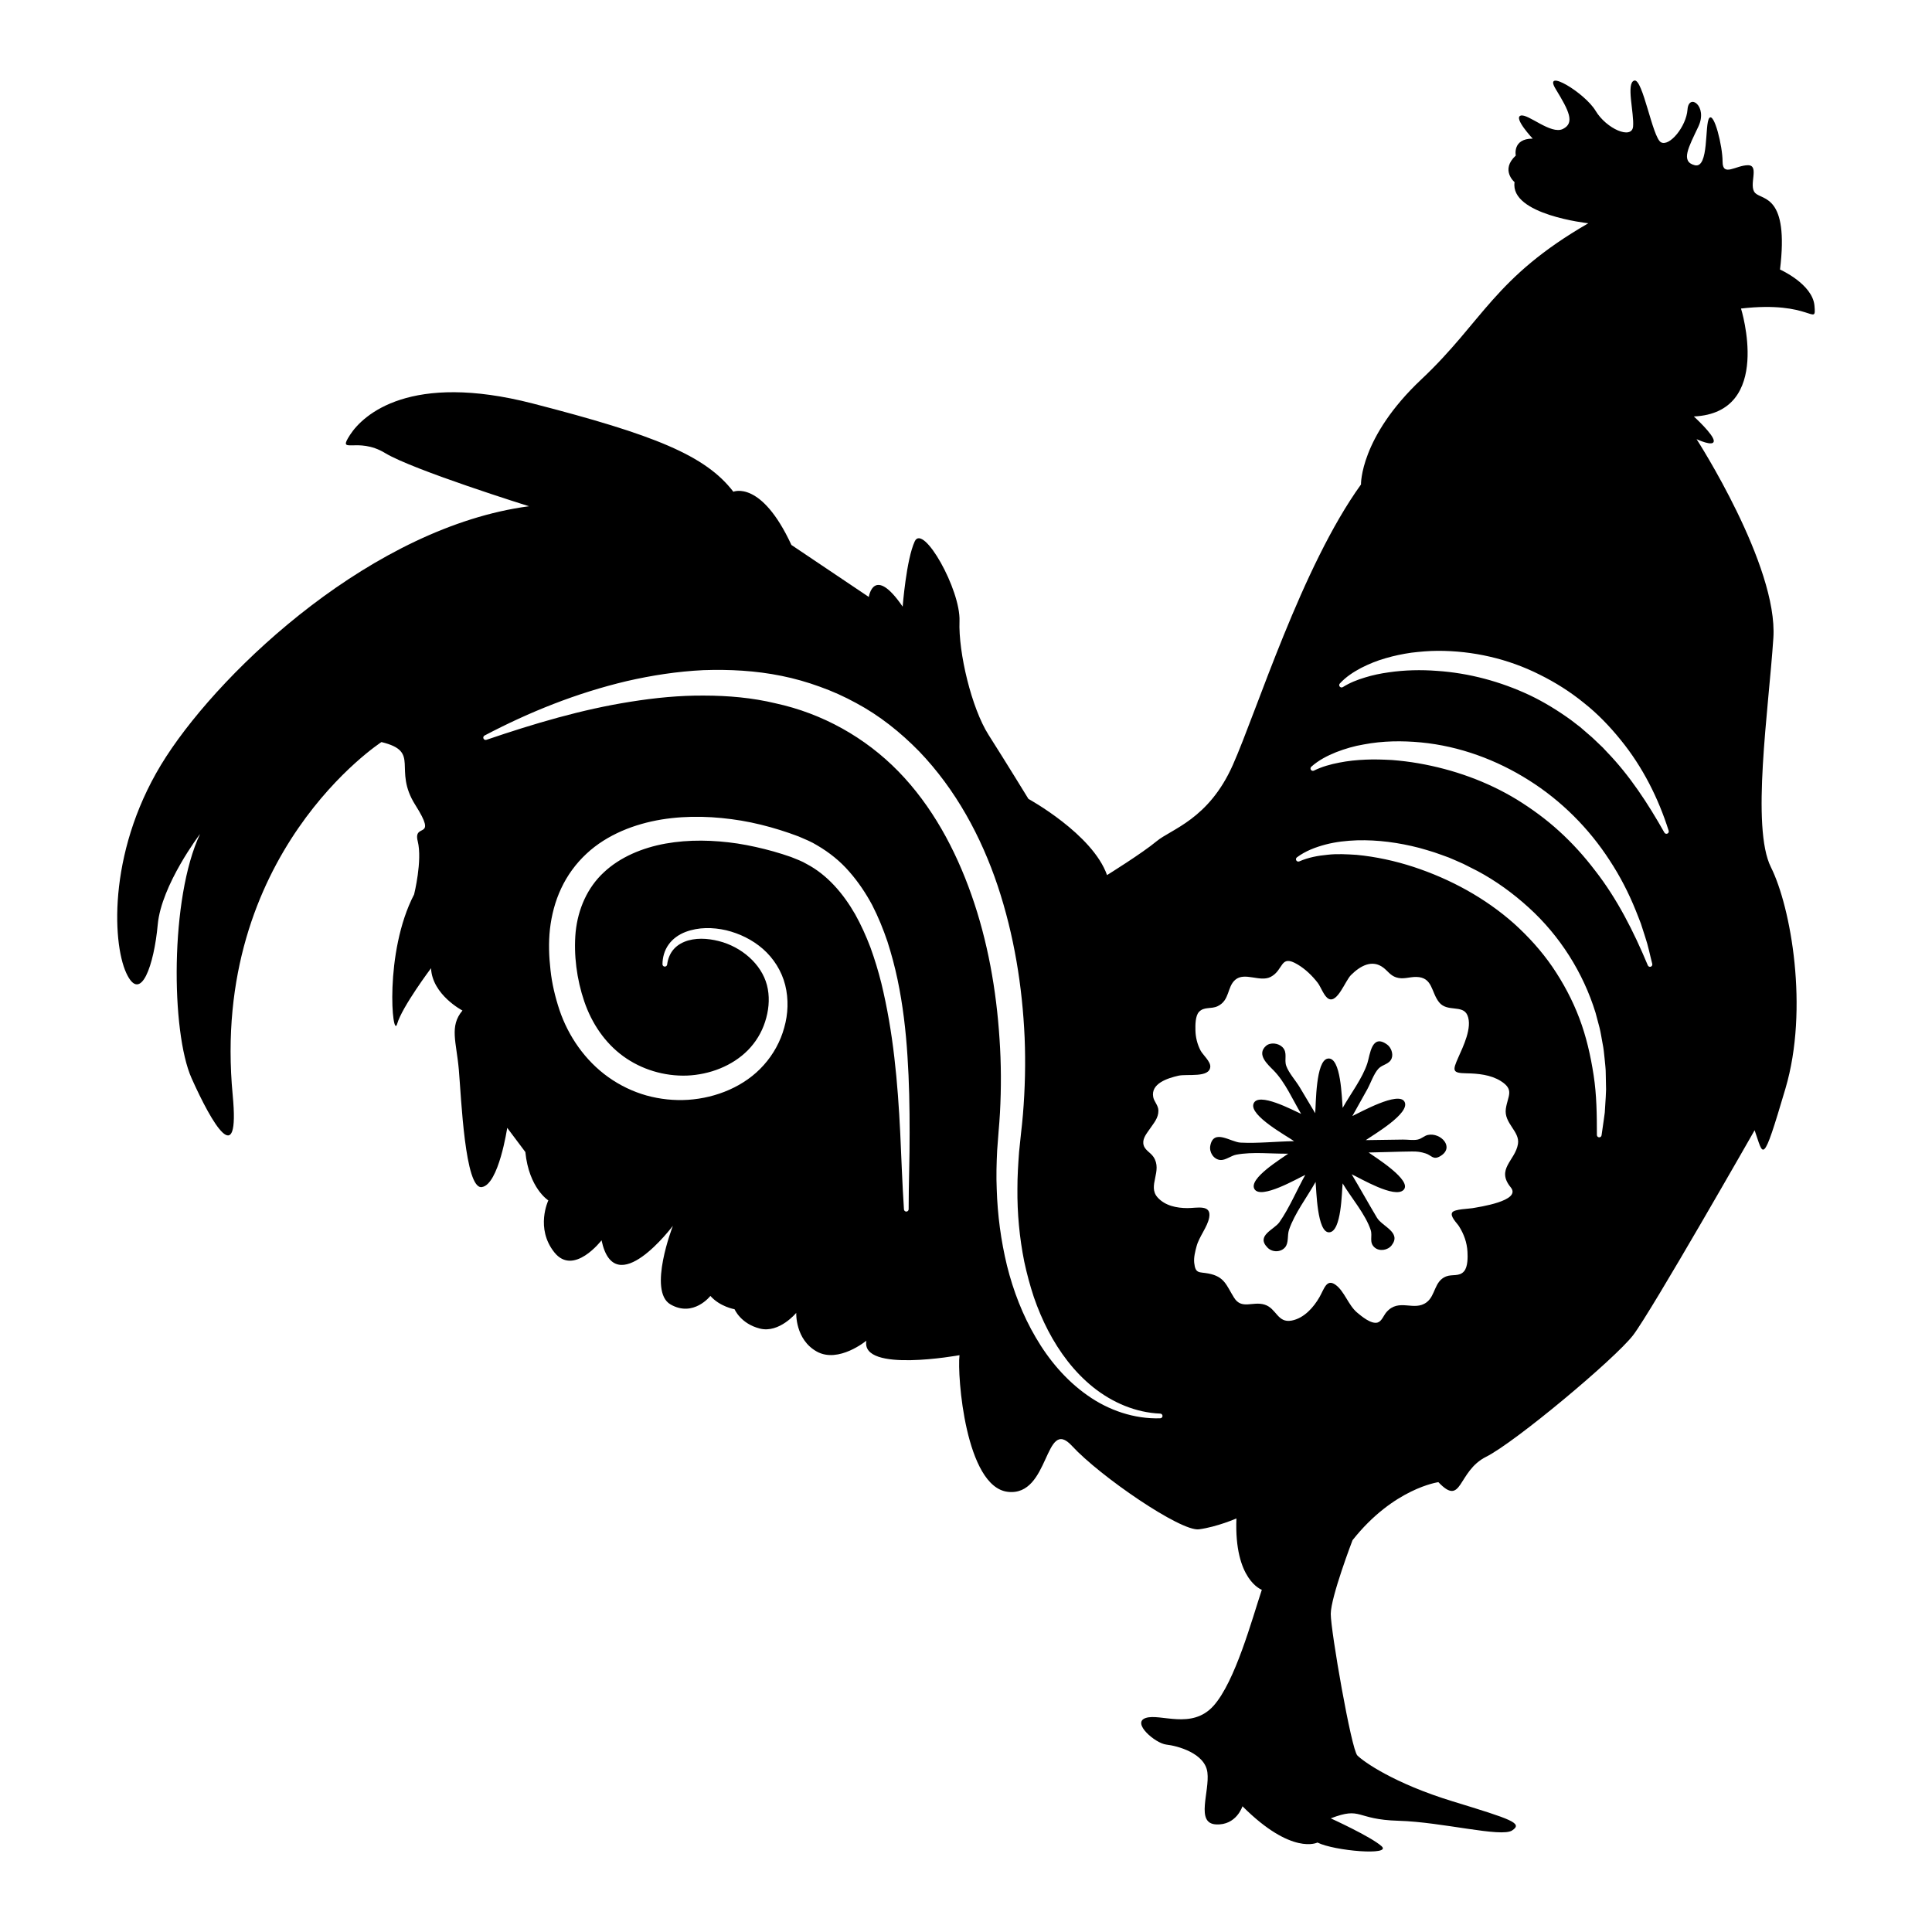 <?xml version="1.0" encoding="utf-8"?>
<!-- Designed by Vexels.com - 2019 All Rights Reserved - https://vexels.com/terms-and-conditions/  -->
<svg version="1.1" id="Layer_1" xmlns="http://www.w3.org/2000/svg" xmlns:xlink="http://www.w3.org/1999/xlink" x="0px" y="0px"
	 viewBox="0 0 1200 1200" enable-background="new 0 0 1200 1200" xml:space="preserve">
<g>
	<path d="M886.846,704.948c-2.292,0.505-3.748,2.344-6.381,2.876c-2.78,0.561-6.185-0.051-9.034-0.009
		c-7.7,0.112-15.401,0.224-23.101,0.336c4.65-3.306,27.813-16.705,24.062-23.802c-3.63-6.867-27.673,6.667-32.412,8.829
		c3.08-5.516,6.158-11.032,9.238-16.548c2.119-3.797,4.065-9.789,7.018-12.909c2.493-2.634,6.664-2.619,8.126-6.303
		c1.141-2.879-0.325-6.809-2.739-8.583c-9.718-7.142-10.652,6.357-12.316,11.517c-3.054,9.471-10.511,19.11-15.352,27.783
		c-0.567-5.408-0.924-31.996-9.258-30.628c-7.508,1.232-7.301,28.244-7.799,33.931c-3.232-5.415-6.464-10.829-9.695-16.243
		c-2.334-3.908-6.782-8.849-8.294-13.158c-1.437-4.096,1.037-8.132-2.314-11.585c-2.442-2.515-7.538-3.293-10.336-0.762
		c-5.902,5.34,1.138,11.442,4.762,15.124c7.224,7.342,11.865,18.21,17.132,27.034c-4.751-2.07-26.958-14.115-29.608-6.197
		c-2.442,7.295,20.468,19.793,25.25,23.149c-10.933,0.16-22.392,1.455-33.271,0.902c-6.122-0.311-16.71-8.878-18.792,1.92
		c-0.783,4.061,2.085,8.543,6.276,8.88c3.122,0.252,6.668-2.708,9.835-3.308c10.106-1.915,22.033-0.474,32.299-0.623
		c-4.171,3.076-24.774,15.432-20.991,21.963c3.918,6.763,26.714-6.579,31.579-8.782c-5.304,9.501-9.835,20.453-16.04,29.349
		c-3.28,4.703-14.876,8.328-7.335,15.891c2.94,2.949,8.116,2.917,10.818-0.234c2.403-2.803,1.279-7.392,2.456-10.885
		c3.421-10.154,11.296-20.425,16.513-29.774c0.506,4.97,0.907,31.677,8.448,31.319c7.683-0.365,7.768-25.032,8.341-30.39
		c5.307,8.89,14.176,19.136,17.417,28.935c1.28,3.873-1.143,7.61,2.336,10.771c3.019,2.744,8.276,1.874,10.67-1.207
		c6.321-8.131-5.807-11.664-9.1-17.176c-5.328-8.921-10.383-18.053-15.718-26.99c5.517,2.535,26.789,15.267,32.234,9.723
		c5.74-5.846-17.812-20.411-21.697-23.236c8.931-0.131,17.893-0.557,26.809-0.639c3.515-0.032,5.402,0.197,8.681,1.242
		c3.64,1.16,4.561,4.234,8.918,1.72C903.872,712.747,894.83,703.19,886.846,704.948z"/>
	<path d="M1127.008,189.941c-1.127-13.52-21.407-22.534-21.407-22.534c5.634-46.382-10.891-43.002-15.397-47.508
		c-4.507-4.507,3.004-17.276-4.507-17.276s-15.774,7.511-15.774-2.253c0-9.764-5.258-30.796-8.263-27.04
		c-3.004,3.755,0,31.547-9.013,29.294c-9.013-2.253-3.755-11.267,2.254-24.036c6.009-12.769-6.009-21.031-6.761-10.516
		c-0.752,10.516-11.267,23.285-16.524,20.28c-5.258-3.004-11.267-39.809-16.526-38.307c-5.257,1.502,0,20.28-0.75,28.542
		c-0.752,8.262-16.526,1.502-23.285-9.764c-6.761-11.267-33.05-27.04-24.787-13.52c8.261,13.52,12.018,21.031,4.507,24.787
		c-7.511,3.755-21.783-9.765-26.289-8.262c-4.507,1.502,7.511,14.271,7.511,14.271c-12.769,0-10.515,10.516-10.515,10.516
		c-9.765,9.013-0.752,16.525-0.752,16.525c-3.004,20.28,45.819,25.538,45.819,25.538c-58.589,33.8-65.348,60.841-103.654,96.895
		c-38.308,36.054-37.556,65.348-37.556,65.348c-36.806,51.076-64.597,140.46-79.619,174.26
		c-15.022,33.8-38.307,39.809-47.321,47.321c-9.013,7.511-30.796,21.031-30.796,21.031c-9.013-25.538-48.822-47.321-48.822-47.321
		s-14.272-23.285-24.787-39.809c-10.515-16.525-18.778-51.076-18.028-70.605c0.752-19.529-22.533-60.841-27.791-49.574
		c-5.257,11.267-7.511,40.561-7.511,40.561c-18.026-26.289-21.031-6.009-21.031-6.009l-48.072-32.298
		c-18.778-40.561-36.054-33.049-36.054-33.049c-17.276-22.533-48.823-35.303-124.687-54.832s-105.157,6.76-113.419,19.529
		c-8.263,12.769,4.507,0.751,21.783,11.267s89.384,33.049,89.384,33.049c-96.145,12.769-189.284,99.899-225.337,155.482
		c-36.054,55.583-33.802,114.921-24.787,134.451c9.013,19.529,17.276-5.258,19.529-30.045c2.254-24.787,26.289-56.334,26.289-56.334
		c-18.778,39.809-18.026,123.184-5.257,151.726c12.768,28.543,30.044,57.836,25.537,10.516
		c-14.272-150.224,92.389-219.327,92.389-219.327c24.787,6.009,6.759,16.525,21.031,39.058c14.272,22.534-1.502,10.516,1.502,22.534
		c3.004,12.018-2.253,33.049-2.253,33.049c-18.778,36.054-13.521,90.886-10.517,80.37c3.004-10.516,21.032-34.552,21.032-34.552
		c0.75,16.525,19.529,26.289,19.529,26.289c-8.263,9.764-3.755,19.529-2.253,36.805c1.502,17.276,3.755,74.361,14.27,72.859
		c10.517-1.502,15.774-36.805,15.774-36.805l11.267,15.022c2.254,22.534,14.272,30.045,14.272,30.045s-8.263,17.276,3.755,32.298
		c12.019,15.022,29.295-7.511,29.295-7.511c8.261,39.058,44.316-9.013,44.316-9.013s-15.774,40.561-1.502,48.823
		c14.272,8.262,24.787-5.258,24.787-5.258c6.009,6.76,15.022,8.262,15.022,8.262s3.756,9.013,15.774,12.018
		c12.018,3.004,22.534-9.765,22.534-9.765s-0.752,16.525,12.768,24.036c13.521,7.511,30.797-6.76,30.797-6.76
		c-3.756,20.28,57.835,9.014,57.835,9.014c-1.502,12.769,3.756,81.872,30.045,84.877c26.289,3.005,22.533-47.321,39.809-28.543
		c17.276,18.778,67.602,53.33,78.867,51.827c11.267-1.502,23.285-6.76,23.285-6.76c-1.501,38.307,15.774,44.316,15.774,44.316
		c-6.009,18.027-16.524,57.085-30.044,72.107c-13.521,15.023-33.05,4.507-42.063,7.511c-9.013,3.005,6.009,15.774,12.769,16.525
		c6.759,0.751,24.035,5.258,25.537,17.276c1.502,12.018-7.511,31.547,5.258,32.298c12.768,0.751,16.524-11.267,16.524-11.267
		c30.796,30.796,46.57,22.534,46.57,22.534c10.515,5.258,46.57,8.262,39.809,2.253c-6.759-6.009-31.546-17.276-31.546-17.276
		c19.529-7.511,15.022,0.751,42.063,1.502c27.04,0.751,63.846,10.516,70.605,6.009c6.761-4.507,0-6.76-36.805-18.027
		c-36.805-11.267-55.583-24.787-59.339-28.543c-3.755-3.755-16.524-77.365-16.524-87.881c0-10.516,13.52-45.818,13.52-45.818
		c25.539-32.298,53.33-36.054,53.33-36.054c15.022,15.774,11.642-6.76,29.669-15.774c18.028-9.013,79.994-60.841,91.262-75.488
		c11.267-14.647,75.488-127.315,75.488-127.315c5.634,15.773,4.507,23.66,19.153-25.914c14.647-49.574,3.38-112.668-9.013-137.455
		c-12.394-24.787-1.502-97.27,1.502-142.337s-47.697-123.559-47.697-123.559s10.703,5.07,10.703,1.127
		c0-3.943-12.393-15.21-12.393-15.21c49.574-2.253,29.294-67.037,29.294-67.037C1125.318,186.561,1128.135,203.461,1127.008,189.941
		z M564.371,751.073c0.007,0.804-0.64,1.462-1.444,1.468c-0.77,0.007-1.407-0.604-1.465-1.36c-1.04-15.844-1.58-31.648-2.308-47.409
		c-0.776-15.755-1.842-31.471-3.675-47.05c-1.792-15.579-4.416-31.013-8.07-46.073c-1.873-7.519-4.138-14.896-6.736-22.106
		c-2.726-7.152-5.844-14.1-9.513-20.665c-7.45-12.972-17.317-24.483-30.035-31.186c-3.087-1.86-6.431-3.023-9.812-4.406
		c-3.613-1.231-7.23-2.433-10.903-3.447c-7.333-2.052-14.762-3.724-22.249-4.901c-14.965-2.231-30.223-2.576-44.773,0.025
		c-14.476,2.62-28.257,8.393-38.378,17.908c-10.19,9.453-15.988,22.697-17.465,36.933c-1.319,14.198,0.692,29.563,5.351,43.183
		c4.654,13.684,12.9,25.842,24.238,34.078c11.291,8.214,25.452,12.489,39.583,11.997c14.07-0.589,28.111-5.961,37.836-15.779
		c4.821-4.919,8.49-10.903,10.626-17.521c2.204-6.713,2.942-13.771,1.725-20.451c-2.356-13.444-13.965-24.615-27.895-29.07
		c-6.937-2.121-14.54-3.04-21.454-1.126c-3.409,0.98-6.583,2.681-8.926,5.264c-2.361,2.566-3.776,6.007-4.244,9.704l-0.003,0.023
		c-0.101,0.798-0.83,1.364-1.629,1.262c-0.74-0.094-1.28-0.728-1.275-1.456c0.031-4.181,1.182-8.591,3.803-12.212
		c2.575-3.655,6.417-6.271,10.468-7.834c8.196-3.101,17.046-2.939,25.309-1.062c8.254,2.018,16.182,5.818,22.803,11.594
		c6.582,5.762,11.664,13.688,13.852,22.468c2.183,8.787,1.791,18.001-0.608,26.393c-2.321,8.552-6.748,16.615-12.708,23.253
		c-5.929,6.693-13.413,11.828-21.454,15.379c-8.052,3.564-16.692,5.62-25.421,6.222c-8.733,0.57-17.562-0.356-26.032-2.7
		c-8.457-2.391-16.514-6.278-23.684-11.404c-14.398-10.264-24.832-25.449-30.301-41.655c-2.693-8.112-4.681-16.451-5.57-24.774
		c-0.959-8.356-1.292-16.903-0.348-25.514c0.988-8.592,3.191-17.228,6.985-25.28c3.766-8.053,9.145-15.434,15.663-21.478
		c6.493-6.097,14.114-10.732,22.031-14.178c7.939-3.448,16.221-5.712,24.538-7.102c16.675-2.7,33.433-1.988,49.663,0.688
		c8.119,1.376,16.101,3.366,23.923,5.801c3.92,1.196,7.771,2.584,11.605,4.007c3.894,1.676,7.998,3.289,11.654,5.595
		c7.454,4.352,14.284,9.831,19.837,16.271c5.617,6.384,10.297,13.408,14.235,20.721c3.79,7.385,6.874,15.012,9.499,22.737
		c2.487,7.761,4.579,15.597,6.245,23.489c3.32,15.785,5.176,31.729,6.185,47.638c1.066,15.913,1.343,31.807,1.327,47.661
		C565.032,719.487,564.375,735.311,564.371,751.073z M720.652,880.925c-16.021,0.546-32.133-4.929-45.282-14.292
		c-13.267-9.31-23.911-21.965-32.011-35.858c-8.185-13.898-14.017-29.067-17.897-44.647c-3.785-15.606-5.894-31.588-6.378-47.59
		c-0.357-8.005-0.124-16.007,0.269-23.994l0.9-11.907c0.345-3.811,0.615-7.628,0.843-11.449c0.831-15.289,0.78-30.64-0.271-45.907
		c-1.963-30.513-7.363-60.877-17.438-89.455c-10.028-28.491-24.66-55.467-45.377-76.695c-20.67-21.168-47.226-35.977-76.265-42.28
		c-14.436-3.485-29.466-4.797-44.541-4.816c-15.1-0.12-30.303,1.385-45.415,3.8c-30.295,4.757-60.119,13.606-89.68,23.684
		c-0.762,0.265-1.593-0.137-1.857-0.899c-0.24-0.688,0.075-1.438,0.698-1.771c27.769-14.633,57.285-26.453,88.33-33.798
		c15.531-3.566,31.431-6.028,47.571-6.81c16.128-0.552,32.486,0.281,48.572,3.558c8.035,1.61,15.967,3.887,23.711,6.702
		c7.765,2.759,15.325,6.162,22.573,10.135c14.607,7.797,27.663,18.274,39.159,30.011c22.853,23.796,38.626,53.131,48.832,83.586
		c10.166,30.574,15.31,62.404,16.715,94.226c0.648,15.925,0.259,31.87-1.05,47.742c-0.347,3.967-0.739,7.931-1.208,11.888
		l-1.192,11.427c-0.557,7.598-1.045,15.214-1.029,22.828c-0.142,15.233,1.268,30.45,4.259,45.342
		c1.6,7.418,3.55,14.755,5.938,21.953c2.461,7.167,5.418,14.157,8.909,20.869c6.989,13.381,16.219,25.746,28.024,35.193
		c11.762,9.37,26.244,15.717,41.591,16.316c0.804,0.027,1.433,0.701,1.406,1.505C722.032,880.286,721.405,880.894,720.652,880.925z
		 M942.836,710.55c-1.71,10.354-13.818,15.56-4.488,26.939c6.921,8.433-19.983,12.232-23.897,12.942
		c-2.184,0.396-10.916,0.542-12.387,2.568c-1.721,2.37,2.94,6.739,4.119,8.61c3.08,4.898,4.974,10.093,5.29,15.914
		c0.185,3.381,0.267,9.271-2.109,12.081c-2.965,3.506-7.39,1.693-11.216,3.232c-7.38,2.969-6.422,11.766-12.012,16.008
		c-7.898,5.995-17.196-2.839-25.004,6.174c-1.737,2.004-2.902,5.668-5.483,6.429c-3.988,1.177-10.108-3.988-12.734-6.196
		c-5.425-4.56-7.917-13.32-13.373-17.224c-5.597-4.004-7.022,2.442-9.985,7.625c-3.645,6.374-9.565,13.105-17.267,14.576
		c-8.904,1.7-9.393-7.63-16.867-9.912c-7.409-2.263-14.183,3.323-18.959-4.342c-4.873-7.82-5.835-13.044-15.936-14.984
		c-5.682-1.091-8.031,0.357-8.783-6.595c-0.368-3.397,0.587-7.02,1.452-10.277c1.617-6.091,6.812-12.048,7.858-17.942
		c1.478-8.316-7.693-5.782-13.535-5.806c-6.596-0.027-13.801-1.387-18.527-6.63c-6.495-7.207,3.294-16.426-2.552-25.157
		c-2.042-3.05-5.966-4.365-6.323-8.461c-0.294-3.383,2.243-6.26,3.978-8.841c2.447-3.642,5.474-6.816,5.405-11.499
		c-0.047-3.249-2.659-5.469-3.218-8.374c-1.609-8.378,8.803-11.701,15.629-13.266c5.462-1.252,19.404,1.526,19.813-5.591
		c0.188-3.278-4.676-7.43-6.03-10.028c-2.035-3.904-3.1-8.173-3.199-12.574c-0.073-3.236-0.101-8.922,2.182-11.407
		c3.161-3.442,7.559-1.637,11.617-3.581c7.616-3.648,5.756-11.85,10.879-16.34c5.85-5.126,15.423,1.616,22.082-1.868
		c8.273-4.327,5.655-14.288,16.713-7.704c4.815,2.866,9.033,6.948,12.45,11.352c2.037,2.625,3.945,8.575,6.871,10.008
		c5.455,2.672,10.269-11.249,13.815-14.778c5.925-5.897,13.254-9.831,20.13-4.584c2.786,2.126,4.289,4.788,7.903,6.003
		c4.356,1.465,8.182-0.326,12.523-0.255c10.301,0.168,9.151,9.454,14.171,15.731c5.068,6.337,14.665,1.29,17.586,8.043
		c3.273,7.567-2.732,19.634-5.648,26.223c-3.641,8.225-3.84,9.71,4.997,9.855c7.151,0.118,15.153,0.876,21.376,4.799
		c8.646,5.452,4.329,9.202,3.162,17.178C933.973,697.728,944.141,702.655,942.836,710.55z M997.049,686.282l-0.294,4.758
		l-0.644,4.727l-1.354,9.404c-0.115,0.795-0.853,1.347-1.647,1.233c-0.726-0.104-1.249-0.727-1.248-1.439v-0.092
		c-0.01-12.499-0.148-24.895-2.034-37.057c-1.862-12.128-4.571-24.053-8.872-35.378c-4.275-11.325-9.987-21.988-16.727-31.896
		c-6.793-9.887-14.883-18.823-23.785-26.851c-17.951-15.956-39.543-27.688-62.467-35.239c-11.482-3.749-23.357-6.337-35.389-7.491
		c-5.995-0.372-12.083-0.75-18.051-0.052c-5.972,0.554-11.949,1.674-17.508,4.104l-0.034,0.015c-0.74,0.324-1.603-0.014-1.926-0.754
		c-0.279-0.634-0.068-1.358,0.462-1.756c5.287-3.966,11.566-6.319,17.883-7.991c6.364-1.657,12.883-2.348,19.401-2.59
		c13.038-0.365,26.045,1.432,38.627,4.677c3.152,0.802,6.229,1.848,9.353,2.767c3.085,1.024,6.122,2.188,9.191,3.281
		c3.011,1.231,5.966,2.603,8.952,3.904l8.719,4.412c11.512,6.136,22.151,13.897,31.825,22.687
		c19.396,17.574,33.905,40.532,41.544,65.362c0.867,3.13,1.704,6.265,2.506,9.4c0.773,3.142,1.214,6.358,1.829,9.523
		c0.667,3.16,0.975,6.371,1.293,9.573c0.286,3.204,0.746,6.388,0.713,9.603l0.193,9.597
		C997.514,679.917,997.214,683.106,997.049,686.282z M1025.206,600.463c-0.711,0.185-1.435-0.188-1.71-0.847l-0.031-0.075
		c-8.787-21.032-19.007-41.26-32.703-58.797c-6.708-8.834-14.146-17.051-22.279-24.448c-8.121-7.415-17.002-13.896-26.292-19.652
		c-18.697-11.382-39.626-18.789-61.194-22.548c-5.399-0.945-10.847-1.593-16.324-2.032c-5.47-0.272-10.982-0.515-16.467-0.237
		c-5.493,0.229-10.982,0.77-16.368,1.849c-5.395,1.028-10.748,2.505-15.721,4.957l-0.02,0.01c-0.726,0.358-1.606,0.06-1.966-0.667
		c-0.297-0.603-0.141-1.312,0.337-1.741c4.487-4.027,9.904-6.816,15.433-9.044c5.571-2.153,11.344-3.852,17.218-4.813
		c11.732-2.234,23.752-2.364,35.601-1.237c23.752,2.299,46.784,10.75,66.914,23.497c20.195,12.701,37.366,29.974,50.148,49.743
		c6.478,9.835,11.858,20.315,16.209,31.123c1.06,2.715,2.17,5.403,3.181,8.125l2.67,8.292c1.88,5.477,2.957,11.208,4.406,16.77
		C1026.451,599.466,1025.983,600.26,1025.206,600.463z M1035.495,517.817c-0.671,0.212-1.381-0.085-1.714-0.674l-0.014-0.025
		c-10.258-18.159-21.551-35.436-35.628-50.007l-2.584-2.767l-2.739-2.609c-1.86-1.699-3.58-3.542-5.543-5.118l-5.685-4.927
		l-5.953-4.575c-8.111-5.843-16.622-11.081-25.607-15.364c-18.002-8.427-37.517-13.726-57.483-15.058
		c-9.967-0.762-20.06-0.54-29.986,0.907c-4.977,0.683-9.909,1.697-14.695,3.185c-4.805,1.428-9.519,3.289-13.787,5.979l-0.02,0.013
		c-0.685,0.432-1.592,0.227-2.024-0.459c-0.36-0.57-0.276-1.294,0.156-1.77c3.722-4.09,8.399-7.121,13.218-9.682
		c4.869-2.482,9.964-4.564,15.21-6.033c5.237-1.546,10.584-2.646,15.983-3.432c5.405-0.648,10.851-1.129,16.305-1.161
		c21.805-0.09,43.75,4.888,63.315,14.741c9.809,4.842,19.115,10.709,27.565,17.602c8.571,6.752,16.123,14.663,22.907,23.058
		c13.655,16.783,23.397,36.234,29.753,56.342C1036.692,516.752,1036.264,517.573,1035.495,517.817z"/>
</g>
</svg>
